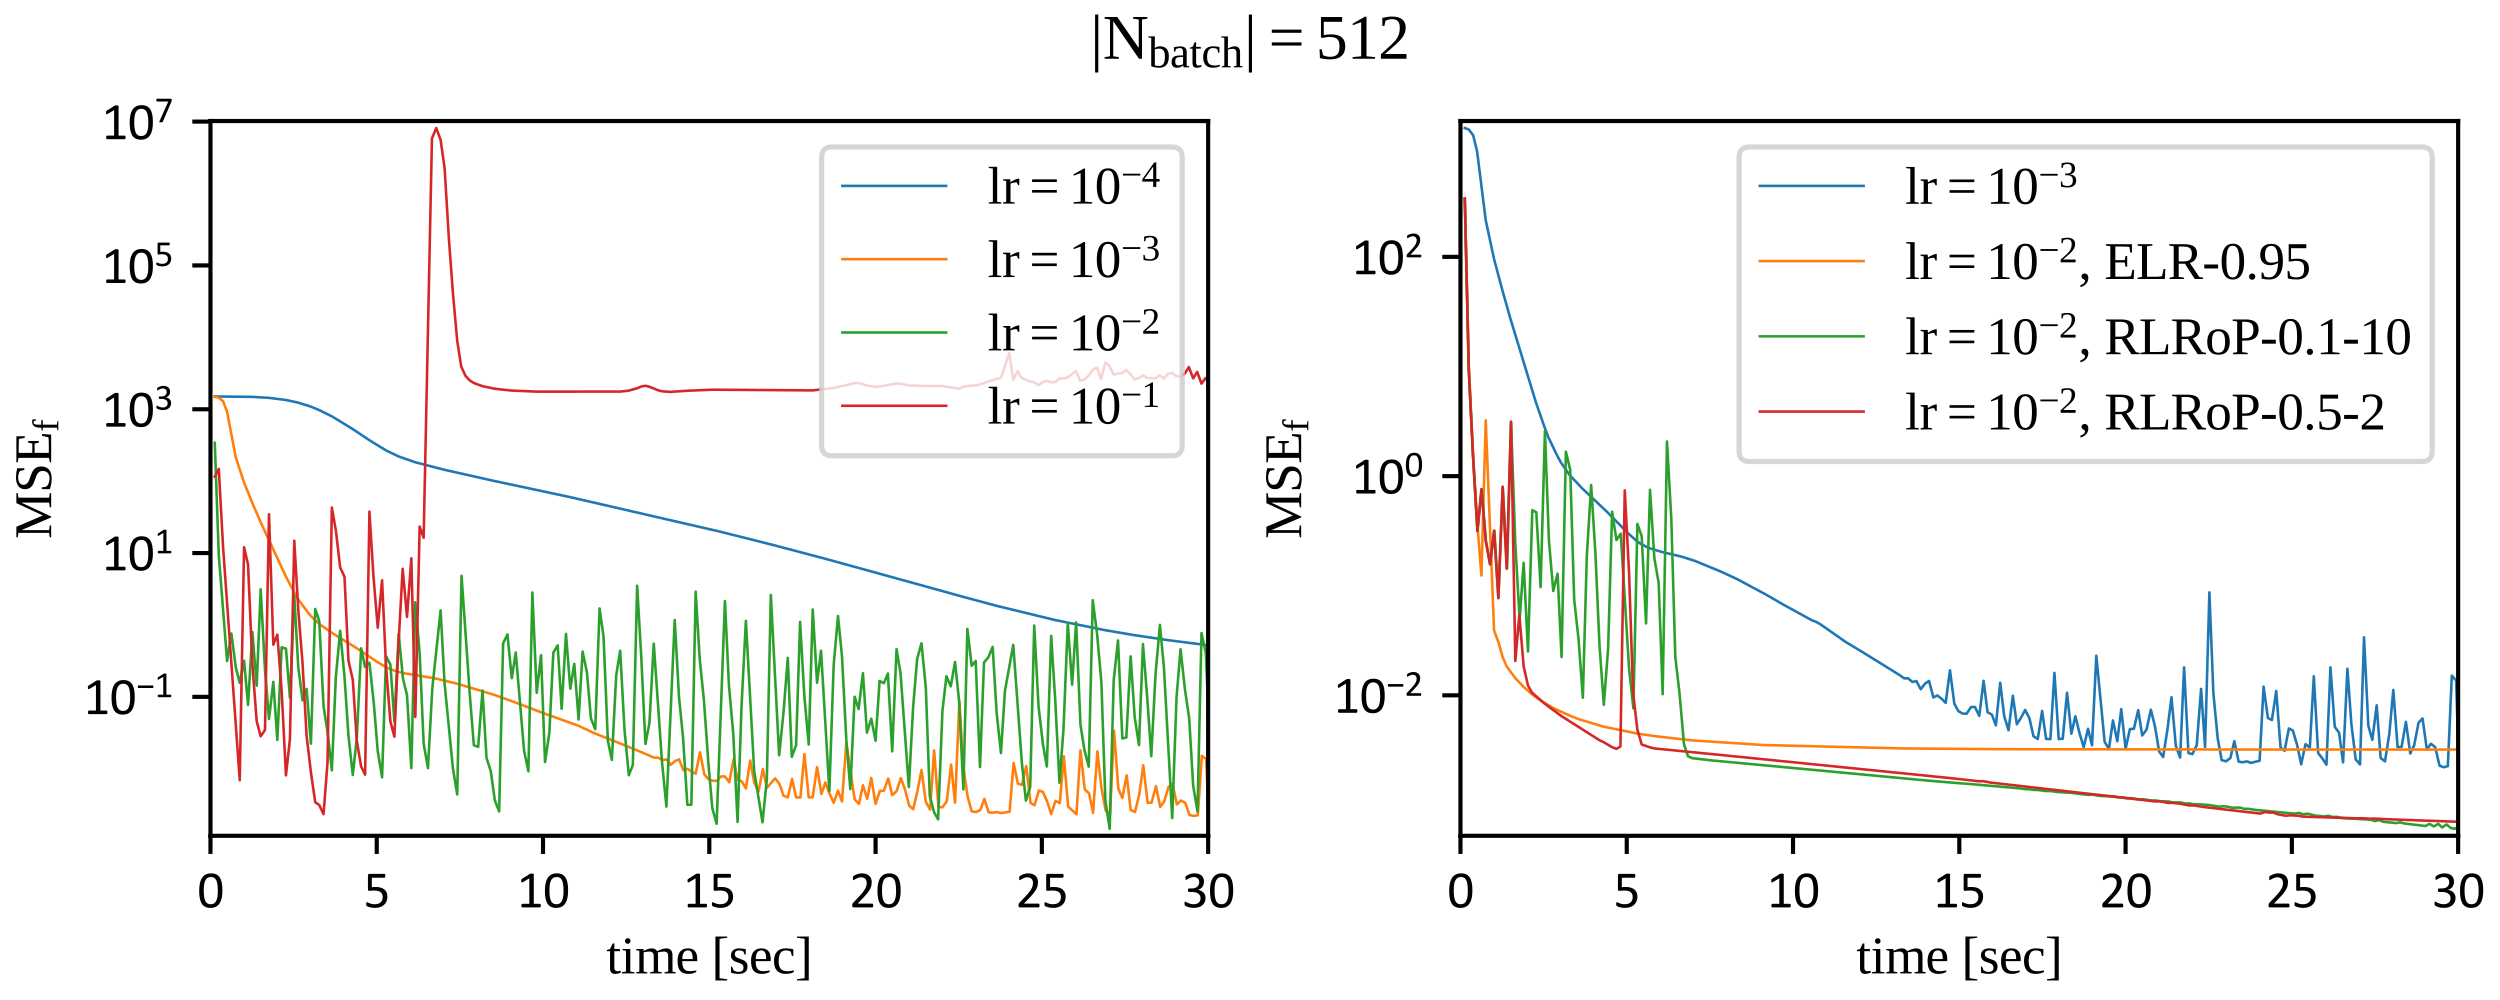 <?xml version="1.0" encoding="utf-8" standalone="no"?>
<!DOCTYPE svg PUBLIC "-//W3C//DTD SVG 1.1//EN"
  "http://www.w3.org/Graphics/SVG/1.1/DTD/svg11.dtd">
<svg xmlns:xlink="http://www.w3.org/1999/xlink" width="481.89pt" height="192.756pt" viewBox="0 0 481.89 192.756" xmlns="http://www.w3.org/2000/svg" version="1.1">
 <defs>
  <style type="text/css">*{stroke-linejoin: round; stroke-linecap: butt}</style>
 </defs>
 <g id="figure_1">
  <g id="patch_1">
   <path d="M 0 192.756 
L 481.89 192.756 
L 481.89 0 
L 0 0 
z
" style="fill: #ffffff"/>
  </g>
  <g id="axes_1">
   <g id="patch_2">
    <path d="M 40.569 161.107 
L 232.876 161.107 
L 232.876 23.33 
L 40.569 23.33 
z
" style="fill: #ffffff"/>
   </g>
   <g id="matplotlib.axis_1">
    <g id="xtick_1">
     <g id="line2d_1">
      <defs>
       <path id="mc8fab9345c" d="M 0 0 
L 0 3.5 
" style="stroke: #000000; stroke-width: 0.8"/>
      </defs>
      <g>
       <use xlink:href="#mc8fab9345c" x="40.569" y="161.107" style="stroke: #000000; stroke-width: 0.8"/>
      </g>
     </g>
     <g id="text_1">
      <!-- 0 -->
      <g transform="translate(38.035 174.909) scale(0.1 -0.1)">
       <defs>
        <path id="Calibri-30" d="M 3022 2031 
Q 3022 1566 2948 1181 
Q 2875 797 2704 520 
Q 2534 244 2259 92 
Q 1984 -59 1581 -59 
Q 1200 -59 939 77 
Q 678 213 518 477 
Q 359 741 292 1127 
Q 225 1513 225 2013 
Q 225 2475 300 2861 
Q 375 3247 544 3523 
Q 713 3800 988 3951 
Q 1263 4103 1663 4103 
Q 2047 4103 2308 3967 
Q 2569 3831 2728 3567 
Q 2888 3303 2955 2917 
Q 3022 2531 3022 2031 
z
M 2472 1994 
Q 2472 2297 2450 2537 
Q 2428 2778 2386 2962 
Q 2344 3147 2276 3280 
Q 2209 3413 2115 3498 
Q 2022 3584 1901 3623 
Q 1781 3663 1631 3663 
Q 1366 3663 1200 3538 
Q 1034 3413 939 3194 
Q 844 2975 809 2681 
Q 775 2388 775 2050 
Q 775 1597 822 1280 
Q 869 963 970 763 
Q 1072 563 1230 472 
Q 1388 381 1613 381 
Q 1788 381 1920 437 
Q 2053 494 2148 598 
Q 2244 703 2306 850 
Q 2369 997 2406 1175 
Q 2444 1353 2458 1561 
Q 2472 1769 2472 1994 
z
" transform="scale(0.016)"/>
       </defs>
       <use xlink:href="#Calibri-30"/>
      </g>
     </g>
    </g>
    <g id="xtick_2">
     <g id="line2d_2">
      <g>
       <use xlink:href="#mc8fab9345c" x="72.62" y="161.107" style="stroke: #000000; stroke-width: 0.8"/>
      </g>
     </g>
     <g id="text_2">
      <!-- 5 -->
      <g transform="translate(70.086 174.909) scale(0.1 -0.1)">
       <defs>
        <path id="Calibri-35" d="M 2869 1300 
Q 2869 975 2759 722 
Q 2650 469 2450 295 
Q 2250 122 1973 31 
Q 1697 -59 1359 -59 
Q 1172 -59 1003 -32 
Q 834 -6 703 33 
Q 572 72 487 109 
Q 403 147 379 169 
Q 356 191 347 209 
Q 338 228 330 254 
Q 322 281 319 322 
Q 316 363 316 419 
Q 316 472 320 514 
Q 325 556 337 582 
Q 350 609 367 621 
Q 384 634 406 634 
Q 438 634 503 595 
Q 569 556 680 511 
Q 791 466 955 425 
Q 1119 384 1344 384 
Q 1553 384 1728 434 
Q 1903 484 2029 590 
Q 2156 697 2228 858 
Q 2300 1019 2300 1250 
Q 2300 1444 2239 1592 
Q 2178 1741 2051 1839 
Q 1925 1938 1731 1986 
Q 1538 2034 1269 2034 
Q 1078 2034 940 2015 
Q 803 1997 684 1997 
Q 597 1997 559 2037 
Q 522 2078 522 2194 
L 522 3841 
Q 522 3944 570 3994 
Q 619 4044 709 4044 
L 2500 4044 
Q 2525 4044 2548 4030 
Q 2572 4016 2587 3987 
Q 2603 3959 2611 3915 
Q 2619 3872 2619 3813 
Q 2619 3700 2587 3637 
Q 2556 3575 2500 3575 
L 991 3575 
L 991 2441 
Q 1100 2456 1214 2459 
Q 1328 2463 1478 2463 
Q 1825 2463 2084 2380 
Q 2344 2297 2517 2145 
Q 2691 1994 2780 1778 
Q 2869 1563 2869 1300 
z
" transform="scale(0.016)"/>
       </defs>
       <use xlink:href="#Calibri-35"/>
      </g>
     </g>
    </g>
    <g id="xtick_3">
     <g id="line2d_3">
      <g>
       <use xlink:href="#mc8fab9345c" x="104.671" y="161.107" style="stroke: #000000; stroke-width: 0.8"/>
      </g>
     </g>
     <g id="text_3">
      <!-- 10 -->
      <g transform="translate(99.603 174.909) scale(0.1 -0.1)">
       <defs>
        <path id="Calibri-31" d="M 2897 213 
Q 2897 153 2887 112 
Q 2878 72 2862 47 
Q 2847 22 2826 11 
Q 2806 0 2784 0 
L 672 0 
Q 650 0 631 11 
Q 613 22 595 47 
Q 578 72 568 112 
Q 559 153 559 213 
Q 559 269 568 309 
Q 578 350 592 376 
Q 606 403 626 417 
Q 647 431 672 431 
L 1516 431 
L 1516 3506 
L 734 3041 
Q 675 3009 639 3003 
Q 603 2997 581 3017 
Q 559 3038 551 3084 
Q 544 3131 544 3203 
Q 544 3256 548 3293 
Q 553 3331 562 3356 
Q 572 3381 589 3400 
Q 606 3419 634 3438 
L 1566 4034 
Q 1578 4044 1597 4050 
Q 1616 4056 1644 4062 
Q 1672 4069 1709 4070 
Q 1747 4072 1803 4072 
Q 1878 4072 1928 4065 
Q 1978 4059 2006 4048 
Q 2034 4038 2043 4020 
Q 2053 4003 2053 3984 
L 2053 431 
L 2784 431 
Q 2809 431 2831 417 
Q 2853 403 2867 376 
Q 2881 350 2889 309 
Q 2897 269 2897 213 
z
" transform="scale(0.016)"/>
       </defs>
       <use xlink:href="#Calibri-31"/>
       <use xlink:href="#Calibri-30" x="50.684"/>
      </g>
     </g>
    </g>
    <g id="xtick_4">
     <g id="line2d_4">
      <g>
       <use xlink:href="#mc8fab9345c" x="136.722" y="161.107" style="stroke: #000000; stroke-width: 0.8"/>
      </g>
     </g>
     <g id="text_4">
      <!-- 15 -->
      <g transform="translate(131.654 174.909) scale(0.1 -0.1)">
       <use xlink:href="#Calibri-31"/>
       <use xlink:href="#Calibri-35" x="50.684"/>
      </g>
     </g>
    </g>
    <g id="xtick_5">
     <g id="line2d_5">
      <g>
       <use xlink:href="#mc8fab9345c" x="168.774" y="161.107" style="stroke: #000000; stroke-width: 0.8"/>
      </g>
     </g>
     <g id="text_5">
      <!-- 20 -->
      <g transform="translate(163.705 174.909) scale(0.1 -0.1)">
       <defs>
        <path id="Calibri-32" d="M 2888 231 
Q 2888 175 2880 131 
Q 2872 88 2858 58 
Q 2844 28 2820 14 
Q 2797 0 2769 0 
L 534 0 
Q 491 0 458 11 
Q 425 22 401 47 
Q 378 72 367 119 
Q 356 166 356 234 
Q 356 297 361 344 
Q 366 391 381 427 
Q 397 463 420 498 
Q 444 534 481 575 
L 1266 1406 
Q 1538 1694 1702 1922 
Q 1866 2150 1955 2337 
Q 2044 2525 2072 2678 
Q 2100 2831 2100 2966 
Q 2100 3100 2056 3220 
Q 2013 3341 1930 3431 
Q 1847 3522 1722 3575 
Q 1597 3628 1434 3628 
Q 1244 3628 1092 3575 
Q 941 3522 827 3459 
Q 713 3397 636 3344 
Q 559 3291 522 3291 
Q 500 3291 483 3303 
Q 466 3316 455 3344 
Q 444 3372 437 3419 
Q 431 3466 431 3531 
Q 431 3578 434 3612 
Q 438 3647 445 3672 
Q 453 3697 465 3719 
Q 478 3741 515 3773 
Q 553 3806 645 3862 
Q 738 3919 877 3973 
Q 1016 4028 1183 4065 
Q 1350 4103 1534 4103 
Q 1828 4103 2048 4020 
Q 2269 3938 2414 3794 
Q 2559 3650 2631 3459 
Q 2703 3269 2703 3053 
Q 2703 2859 2668 2667 
Q 2634 2475 2523 2251 
Q 2413 2028 2203 1754 
Q 1994 1481 1647 1125 
L 1006 456 
L 2766 456 
Q 2791 456 2814 442 
Q 2838 428 2855 400 
Q 2872 372 2880 330 
Q 2888 288 2888 231 
z
" transform="scale(0.016)"/>
       </defs>
       <use xlink:href="#Calibri-32"/>
       <use xlink:href="#Calibri-30" x="50.684"/>
      </g>
     </g>
    </g>
    <g id="xtick_6">
     <g id="line2d_6">
      <g>
       <use xlink:href="#mc8fab9345c" x="200.825" y="161.107" style="stroke: #000000; stroke-width: 0.8"/>
      </g>
     </g>
     <g id="text_6">
      <!-- 25 -->
      <g transform="translate(195.756 174.909) scale(0.1 -0.1)">
       <use xlink:href="#Calibri-32"/>
       <use xlink:href="#Calibri-35" x="50.684"/>
      </g>
     </g>
    </g>
    <g id="xtick_7">
     <g id="line2d_7">
      <g>
       <use xlink:href="#mc8fab9345c" x="232.876" y="161.107" style="stroke: #000000; stroke-width: 0.8"/>
      </g>
     </g>
     <g id="text_7">
      <!-- 30 -->
      <g transform="translate(227.807 174.909) scale(0.1 -0.1)">
       <defs>
        <path id="Calibri-33" d="M 2856 1156 
Q 2856 878 2759 654 
Q 2663 431 2481 272 
Q 2300 113 2034 27 
Q 1769 -59 1434 -59 
Q 1231 -59 1054 -26 
Q 878 6 740 51 
Q 603 97 512 145 
Q 422 194 398 216 
Q 375 238 362 259 
Q 350 281 340 312 
Q 331 344 326 389 
Q 322 434 322 500 
Q 322 613 344 656 
Q 366 700 406 700 
Q 434 700 517 650 
Q 600 600 729 542 
Q 859 484 1032 434 
Q 1206 384 1419 384 
Q 1625 384 1781 437 
Q 1938 491 2044 587 
Q 2150 684 2203 817 
Q 2256 950 2256 1106 
Q 2256 1278 2189 1415 
Q 2122 1553 1992 1653 
Q 1863 1753 1673 1806 
Q 1484 1859 1244 1859 
L 859 1859 
Q 834 1859 811 1870 
Q 788 1881 770 1906 
Q 753 1931 742 1972 
Q 731 2013 731 2078 
Q 731 2138 740 2177 
Q 750 2216 767 2239 
Q 784 2263 806 2273 
Q 828 2284 856 2284 
L 1209 2284 
Q 1416 2284 1580 2337 
Q 1744 2391 1858 2491 
Q 1972 2591 2033 2730 
Q 2094 2869 2094 3041 
Q 2094 3166 2053 3280 
Q 2013 3394 1931 3478 
Q 1850 3563 1723 3611 
Q 1597 3659 1431 3659 
Q 1250 3659 1098 3604 
Q 947 3550 828 3487 
Q 709 3425 631 3370 
Q 553 3316 522 3316 
Q 500 3316 483 3323 
Q 466 3331 455 3354 
Q 444 3378 439 3420 
Q 434 3463 434 3531 
Q 434 3578 437 3614 
Q 441 3650 450 3676 
Q 459 3703 471 3725 
Q 484 3747 514 3776 
Q 544 3806 634 3862 
Q 725 3919 858 3973 
Q 991 4028 1164 4065 
Q 1338 4103 1538 4103 
Q 1819 4103 2031 4031 
Q 2244 3959 2386 3828 
Q 2528 3697 2598 3514 
Q 2669 3331 2669 3109 
Q 2669 2919 2619 2755 
Q 2569 2591 2472 2464 
Q 2375 2338 2234 2248 
Q 2094 2159 1909 2125 
L 1909 2119 
Q 2119 2097 2292 2014 
Q 2466 1931 2591 1806 
Q 2716 1681 2786 1514 
Q 2856 1347 2856 1156 
z
" transform="scale(0.016)"/>
       </defs>
       <use xlink:href="#Calibri-33"/>
       <use xlink:href="#Calibri-30" x="50.684"/>
      </g>
     </g>
    </g>
    <g id="text_8">
     <!-- time [sec] -->
     <g transform="translate(116.871 187.626) scale(0.1 -0.1)">
      <defs>
       <path id="LiberationSerif-74" d="M 1044 -63 
Q 744 -63 595 115 
Q 447 294 447 616 
L 447 2675 
L 63 2675 
L 63 2816 
L 453 2938 
L 769 3603 
L 966 3603 
L 966 2938 
L 1638 2938 
L 1638 2675 
L 966 2675 
L 966 672 
Q 966 469 1058 366 
Q 1150 263 1300 263 
Q 1481 263 1741 313 
L 1741 109 
Q 1631 34 1425 -14 
Q 1219 -63 1044 -63 
z
" transform="scale(0.016)"/>
       <path id="LiberationSerif-69" d="M 1184 3897 
Q 1184 3759 1084 3659 
Q 984 3559 844 3559 
Q 706 3559 606 3659 
Q 506 3759 506 3897 
Q 506 4038 606 4138 
Q 706 4238 844 4238 
Q 984 4238 1084 4138 
Q 1184 4038 1184 3897 
z
M 1153 219 
L 1656 141 
L 1656 0 
L 134 0 
L 134 141 
L 634 219 
L 634 2719 
L 219 2797 
L 219 2938 
L 1153 2938 
L 1153 219 
z
" transform="scale(0.016)"/>
       <path id="LiberationSerif-6d" d="M 1019 2700 
Q 1253 2834 1515 2925 
Q 1778 3016 1978 3016 
Q 2194 3016 2376 2934 
Q 2559 2853 2650 2675 
Q 2891 2809 3214 2912 
Q 3538 3016 3750 3016 
Q 4500 3016 4500 2150 
L 4500 219 
L 4878 141 
L 4878 0 
L 3544 0 
L 3544 141 
L 3981 219 
L 3981 2094 
Q 3981 2631 3481 2631 
Q 3400 2631 3292 2618 
Q 3184 2606 3076 2590 
Q 2969 2575 2870 2554 
Q 2772 2534 2706 2522 
Q 2759 2353 2759 2150 
L 2759 219 
L 3200 141 
L 3200 0 
L 1806 0 
L 1806 141 
L 2241 219 
L 2241 2094 
Q 2241 2353 2108 2492 
Q 1975 2631 1709 2631 
Q 1434 2631 1025 2541 
L 1025 219 
L 1466 141 
L 1466 0 
L 134 0 
L 134 141 
L 506 219 
L 506 2719 
L 134 2797 
L 134 2938 
L 994 2938 
L 1019 2700 
z
" transform="scale(0.016)"/>
       <path id="LiberationSerif-65" d="M 813 1478 
L 813 1422 
Q 813 991 908 752 
Q 1003 513 1201 388 
Q 1400 263 1722 263 
Q 1891 263 2122 291 
Q 2353 319 2503 353 
L 2503 178 
Q 2353 81 2095 9 
Q 1838 -63 1569 -63 
Q 884 -63 567 306 
Q 250 675 250 1491 
Q 250 2259 572 2637 
Q 894 3016 1491 3016 
Q 2619 3016 2619 1734 
L 2619 1478 
L 813 1478 
z
M 1491 2766 
Q 1166 2766 992 2503 
Q 819 2241 819 1728 
L 2075 1728 
Q 2075 2288 1931 2527 
Q 1788 2766 1491 2766 
z
" transform="scale(0.016)"/>
       <path id="LiberationSerif-20" transform="scale(0.016)"/>
       <path id="LiberationSerif-5b" d="M 475 -856 
L 475 4441 
L 1900 4441 
L 1900 4294 
L 972 4166 
L 972 -581 
L 1900 -709 
L 1900 -856 
L 475 -856 
z
" transform="scale(0.016)"/>
       <path id="LiberationSerif-73" d="M 2259 825 
Q 2259 388 1982 162 
Q 1706 -63 1166 -63 
Q 947 -63 683 -17 
Q 419 28 269 84 
L 269 806 
L 409 806 
L 563 397 
Q 797 184 1172 184 
Q 1778 184 1778 703 
Q 1778 1084 1300 1247 
L 1022 1338 
Q 706 1441 562 1547 
Q 419 1653 341 1808 
Q 263 1963 263 2181 
Q 263 2569 527 2792 
Q 791 3016 1241 3016 
Q 1563 3016 2047 2919 
L 2047 2278 
L 1900 2278 
L 1769 2619 
Q 1603 2766 1247 2766 
Q 994 2766 861 2641 
Q 728 2516 728 2303 
Q 728 2125 848 2003 
Q 969 1881 1213 1800 
Q 1672 1644 1812 1572 
Q 1953 1500 2051 1395 
Q 2150 1291 2204 1156 
Q 2259 1022 2259 825 
z
" transform="scale(0.016)"/>
       <path id="LiberationSerif-63" d="M 2644 178 
Q 2491 66 2222 1 
Q 1953 -63 1672 -63 
Q 244 -63 244 1491 
Q 244 2225 608 2620 
Q 972 3016 1650 3016 
Q 2072 3016 2572 2919 
L 2572 2100 
L 2400 2100 
L 2266 2619 
Q 2006 2766 1644 2766 
Q 806 2766 806 1491 
Q 806 828 1061 545 
Q 1316 263 1850 263 
Q 2306 263 2644 366 
L 2644 178 
z
" transform="scale(0.016)"/>
       <path id="LiberationSerif-5d" d="M 231 -856 
L 231 -709 
L 1159 -581 
L 1159 4166 
L 231 4294 
L 231 4441 
L 1656 4441 
L 1656 -856 
L 231 -856 
z
" transform="scale(0.016)"/>
      </defs>
      <use xlink:href="#LiberationSerif-74"/>
      <use xlink:href="#LiberationSerif-69" x="27.783"/>
      <use xlink:href="#LiberationSerif-6d" x="55.566"/>
      <use xlink:href="#LiberationSerif-65" x="133.35"/>
      <use xlink:href="#LiberationSerif-20" x="177.734"/>
      <use xlink:href="#LiberationSerif-5b" x="202.734"/>
      <use xlink:href="#LiberationSerif-73" x="236.035"/>
      <use xlink:href="#LiberationSerif-65" x="274.951"/>
      <use xlink:href="#LiberationSerif-63" x="319.336"/>
      <use xlink:href="#LiberationSerif-5d" x="363.721"/>
     </g>
    </g>
   </g>
   <g id="matplotlib.axis_2">
    <g id="ytick_1">
     <g id="line2d_8">
      <defs>
       <path id="mf454027f69" d="M 0 0 
L -3.5 0 
" style="stroke: #000000; stroke-width: 0.8"/>
      </defs>
      <g>
       <use xlink:href="#mf454027f69" x="40.569" y="134.329" style="stroke: #000000; stroke-width: 0.8"/>
      </g>
     </g>
     <g id="text_9">
      <!-- $\mathdefault{10^{-1}}$ -->
      <g transform="translate(16.069 137.73) scale(0.1 -0.1)">
       <defs>
        <path id="Calibri-2212" d="M 2934 1797 
Q 2934 1681 2904 1628 
Q 2875 1575 2819 1575 
L 356 1575 
Q 297 1575 267 1628 
Q 238 1681 238 1797 
Q 238 1909 267 1964 
Q 297 2019 356 2019 
L 2819 2019 
Q 2875 2019 2904 1966 
Q 2934 1913 2934 1797 
z
" transform="scale(0.016)"/>
       </defs>
       <use xlink:href="#Calibri-31" transform="translate(0 0.781)"/>
       <use xlink:href="#Calibri-30" transform="translate(50.684 0.781)"/>
       <use xlink:href="#Calibri-2212" transform="translate(102.184 33.462) scale(0.7)"/>
       <use xlink:href="#Calibri-31" transform="translate(137.048 33.462) scale(0.7)"/>
      </g>
     </g>
    </g>
    <g id="ytick_2">
     <g id="line2d_9">
      <g>
       <use xlink:href="#mf454027f69" x="40.569" y="106.607" style="stroke: #000000; stroke-width: 0.8"/>
      </g>
     </g>
     <g id="text_10">
      <!-- $\mathdefault{10^{1}}$ -->
      <g transform="translate(19.569 110.008) scale(0.1 -0.1)">
       <use xlink:href="#Calibri-31" transform="translate(0 0.781)"/>
       <use xlink:href="#Calibri-30" transform="translate(50.684 0.781)"/>
       <use xlink:href="#Calibri-31" transform="translate(102.184 33.462) scale(0.7)"/>
      </g>
     </g>
    </g>
    <g id="ytick_3">
     <g id="line2d_10">
      <g>
       <use xlink:href="#mf454027f69" x="40.569" y="78.885" style="stroke: #000000; stroke-width: 0.8"/>
      </g>
     </g>
     <g id="text_11">
      <!-- $\mathdefault{10^{3}}$ -->
      <g transform="translate(19.569 82.286) scale(0.1 -0.1)">
       <use xlink:href="#Calibri-31" transform="translate(0 0.442)"/>
       <use xlink:href="#Calibri-30" transform="translate(50.684 0.442)"/>
       <use xlink:href="#Calibri-33" transform="translate(102.184 33.123) scale(0.7)"/>
      </g>
     </g>
    </g>
    <g id="ytick_4">
     <g id="line2d_11">
      <g>
       <use xlink:href="#mf454027f69" x="40.569" y="51.163" style="stroke: #000000; stroke-width: 0.8"/>
      </g>
     </g>
     <g id="text_12">
      <!-- $\mathdefault{10^{5}}$ -->
      <g transform="translate(19.569 54.564) scale(0.1 -0.1)">
       <use xlink:href="#Calibri-31" transform="translate(0 0.087)"/>
       <use xlink:href="#Calibri-30" transform="translate(50.684 0.087)"/>
       <use xlink:href="#Calibri-35" transform="translate(102.184 32.769) scale(0.7)"/>
      </g>
     </g>
    </g>
    <g id="ytick_5">
     <g id="line2d_12">
      <g>
       <use xlink:href="#mf454027f69" x="40.569" y="23.441" style="stroke: #000000; stroke-width: 0.8"/>
      </g>
     </g>
     <g id="text_13">
      <!-- $\mathdefault{10^{7}}$ -->
      <g transform="translate(19.569 26.842) scale(0.1 -0.1)">
       <defs>
        <path id="Calibri-37" d="M 2947 3813 
Q 2947 3756 2942 3711 
Q 2938 3666 2930 3623 
Q 2922 3581 2908 3542 
Q 2894 3503 2875 3459 
L 1419 103 
Q 1403 66 1379 42 
Q 1356 19 1320 5 
Q 1284 -9 1228 -14 
Q 1172 -19 1091 -19 
Q 984 -19 925 -9 
Q 866 0 839 20 
Q 813 41 816 70 
Q 819 100 838 141 
L 2369 3572 
L 428 3572 
Q 369 3572 339 3634 
Q 309 3697 309 3809 
Q 309 3869 317 3912 
Q 325 3956 340 3986 
Q 356 4016 378 4030 
Q 400 4044 428 4044 
L 2784 4044 
Q 2828 4044 2861 4034 
Q 2894 4025 2911 3997 
Q 2928 3969 2937 3925 
Q 2947 3881 2947 3813 
z
" transform="scale(0.016)"/>
       </defs>
       <use xlink:href="#Calibri-31" transform="translate(0 0.087)"/>
       <use xlink:href="#Calibri-30" transform="translate(50.684 0.087)"/>
       <use xlink:href="#Calibri-37" transform="translate(102.184 32.769) scale(0.7)"/>
      </g>
     </g>
    </g>
    <g id="text_14">
     <!-- $\mathdefault{MSE_f}$ -->
     <g transform="translate(9.939 103.869) rotate(-90) scale(0.1 -0.1)">
      <defs>
       <path id="LiberationSerif-4d" d="M 2694 0 
L 2584 0 
L 1050 3603 
L 1050 250 
L 1613 166 
L 1613 0 
L 184 0 
L 184 166 
L 722 250 
L 722 3944 
L 184 4025 
L 184 4191 
L 1453 4191 
L 2816 1003 
L 4303 4191 
L 5503 4191 
L 5503 4025 
L 4966 3944 
L 4966 250 
L 5503 166 
L 5503 0 
L 3803 0 
L 3803 166 
L 4366 250 
L 4366 3603 
L 2694 0 
z
" transform="scale(0.016)"/>
       <path id="LiberationSerif-53" d="M 434 1128 
L 638 1128 
L 747 563 
Q 863 416 1145 303 
Q 1428 191 1703 191 
Q 2141 191 2386 414 
Q 2631 638 2631 1031 
Q 2631 1256 2536 1403 
Q 2441 1550 2286 1651 
Q 2131 1753 1934 1823 
Q 1738 1894 1530 1966 
Q 1322 2038 1125 2125 
Q 928 2213 773 2347 
Q 619 2481 523 2679 
Q 428 2878 428 3169 
Q 428 3669 803 3953 
Q 1178 4238 1844 4238 
Q 2350 4238 2944 4103 
L 2944 3231 
L 2741 3231 
L 2631 3744 
Q 2313 3975 1844 3975 
Q 1425 3975 1189 3804 
Q 953 3634 953 3334 
Q 953 3131 1048 2997 
Q 1144 2863 1298 2767 
Q 1453 2672 1651 2603 
Q 1850 2534 2058 2461 
Q 2266 2388 2464 2295 
Q 2663 2203 2817 2061 
Q 2972 1919 3067 1714 
Q 3163 1509 3163 1209 
Q 3163 603 2791 270 
Q 2419 -63 1719 -63 
Q 1381 -63 1040 -3 
Q 700 56 434 159 
L 434 1128 
z
" transform="scale(0.016)"/>
       <path id="LiberationSerif-45" d="M 184 166 
L 722 250 
L 722 3944 
L 184 4025 
L 184 4191 
L 3328 4191 
L 3328 3188 
L 3122 3188 
L 3022 3866 
Q 2672 3909 2009 3909 
L 1325 3909 
L 1325 2272 
L 2456 2272 
L 2553 2772 
L 2753 2772 
L 2753 1484 
L 2553 1484 
L 2456 1991 
L 1325 1991 
L 1325 281 
L 2150 281 
Q 2956 281 3206 331 
L 3384 1106 
L 3591 1106 
L 3531 0 
L 184 0 
L 184 166 
z
" transform="scale(0.016)"/>
       <path id="LiberationSerif-66" d="M 703 2675 
L 197 2675 
L 197 2828 
L 703 2950 
L 703 3156 
Q 703 3806 961 4156 
Q 1219 4506 1684 4506 
Q 1925 4506 2131 4447 
L 2131 3806 
L 1978 3806 
L 1838 4191 
Q 1731 4256 1581 4256 
Q 1384 4256 1303 4081 
Q 1222 3906 1222 3425 
L 1222 2938 
L 2003 2938 
L 2003 2675 
L 1222 2675 
L 1222 244 
L 1856 141 
L 1856 0 
L 269 0 
L 269 141 
L 703 244 
L 703 2675 
z
" transform="scale(0.016)"/>
      </defs>
      <use xlink:href="#LiberationSerif-4d" transform="translate(0 0.781)"/>
      <use xlink:href="#LiberationSerif-53" transform="translate(88.916 0.781)"/>
      <use xlink:href="#LiberationSerif-45" transform="translate(144.531 0.781)"/>
      <use xlink:href="#LiberationSerif-66" transform="translate(206.419 -12.991) scale(0.7)"/>
     </g>
    </g>
   </g>
   <g id="line2d_13">
    <path d="M 41.402 76.42 
L 48.646 76.501 
L 51.851 76.69 
L 55.12 77.101 
L 57.492 77.62 
L 59.928 78.383 
L 61.53 79.046 
L 63.966 80.255 
L 68.005 82.715 
L 71.21 84.862 
L 74.415 86.823 
L 76.851 87.989 
L 80.056 89.112 
L 85.697 90.564 
L 95.376 92.734 
L 109.928 95.831 
L 138.902 102.507 
L 149.415 105.154 
L 159.094 107.713 
L 171.979 111.26 
L 185.697 115.059 
L 192.107 116.778 
L 203.389 119.523 
L 213.068 121.48 
L 218.709 122.438 
L 225.12 123.39 
L 232.94 124.398 
L 232.94 124.398 
" clip-path="url(#p5b58fbcd98)" style="fill: none; stroke: #1f77b4; stroke-width: 0.5; stroke-linecap: square"/>
   </g>
   <g id="line2d_14">
    <path d="M 41.402 76.457 
L 42.172 76.644 
L 43.005 77.352 
L 43.774 79.398 
L 45.441 88.124 
L 47.043 93.02 
L 48.646 96.967 
L 50.248 100.675 
L 55.12 111.163 
L 56.723 114.185 
L 57.492 115.525 
L 59.159 117.811 
L 59.928 118.747 
L 61.53 120.267 
L 63.966 121.977 
L 68.838 125 
L 72.877 127.698 
L 74.479 128.635 
L 76.082 129.31 
L 77.684 129.744 
L 81.723 130.402 
L 84.159 130.834 
L 88.197 131.809 
L 95.441 133.995 
L 99.479 135.453 
L 104.287 137.3 
L 111.53 139.913 
L 114.799 141.432 
L 118.838 143.029 
L 123.646 144.992 
L 126.081 146.033 
L 126.851 146.037 
L 127.684 146.501 
L 128.453 146.379 
L 129.287 147.417 
L 130.12 146.704 
L 130.889 146.366 
L 131.722 148.448 
L 132.492 148.202 
L 134.094 149.134 
L 134.928 145.017 
L 135.761 149.236 
L 136.53 150.172 
L 137.363 150.495 
L 138.133 150.513 
L 138.966 149.674 
L 139.735 149.655 
L 140.569 150.792 
L 141.402 146.348 
L 142.171 150.322 
L 143.004 150.628 
L 143.774 151.984 
L 144.607 146.597 
L 145.376 150.806 
L 146.21 152.602 
L 147.043 148.235 
L 147.812 151.847 
L 149.415 150.034 
L 150.248 151.11 
L 151.017 153.359 
L 151.851 153.71 
L 152.684 150.16 
L 153.453 153.694 
L 154.286 153.724 
L 155.056 145.346 
L 155.889 153.721 
L 156.658 153.662 
L 157.492 147.862 
L 158.325 153.036 
L 159.094 150.834 
L 159.927 153.045 
L 160.697 154.739 
L 161.53 152.421 
L 162.299 154.501 
L 163.133 143.181 
L 164.735 154.064 
L 165.568 154.961 
L 166.338 151.363 
L 167.171 153.991 
L 167.94 149.94 
L 168.774 154.945 
L 169.607 152.459 
L 170.376 152.412 
L 171.209 150.057 
L 171.979 153.261 
L 172.812 152.524 
L 173.645 150.001 
L 174.415 152.046 
L 175.248 155.299 
L 176.017 155.983 
L 176.85 152.46 
L 177.62 148.43 
L 178.453 154.555 
L 179.286 156.059 
L 180.056 144.655 
L 180.889 155.496 
L 181.658 155.615 
L 182.491 154.487 
L 183.325 147.375 
L 184.094 154.713 
L 184.927 135.17 
L 185.697 147.914 
L 186.53 153.63 
L 187.299 156.381 
L 188.132 156.526 
L 188.966 156.126 
L 189.735 153.994 
L 190.568 156.574 
L 191.338 156.652 
L 192.171 156.535 
L 192.94 156.728 
L 194.607 156.459 
L 195.376 147.088 
L 196.209 151.062 
L 196.979 151.301 
L 197.812 147.649 
L 198.645 154.781 
L 199.414 155.207 
L 200.248 152.375 
L 201.017 152.64 
L 201.85 154.493 
L 202.62 156.913 
L 203.453 154.36 
L 204.286 154.79 
L 205.055 145.781 
L 205.889 155.482 
L 207.491 156.954 
L 208.261 144.645 
L 209.094 152.17 
L 209.927 152.926 
L 210.696 156.667 
L 211.53 144.828 
L 212.299 151.849 
L 213.132 156.283 
L 213.966 156.923 
L 214.735 140.85 
L 215.568 152.055 
L 216.337 153.812 
L 217.171 149.45 
L 217.94 156.114 
L 218.773 156.533 
L 219.607 153.084 
L 220.376 147.508 
L 221.209 154.747 
L 221.979 154.697 
L 222.812 151.542 
L 223.645 155.545 
L 224.414 154.472 
L 225.248 151.649 
L 226.017 151.107 
L 226.85 155.059 
L 227.62 154.308 
L 228.453 154.729 
L 229.286 157.074 
L 230.055 157.28 
L 230.889 157.143 
L 231.658 145.693 
L 232.491 146.317 
L 232.876 154.688 
L 232.876 154.688 
" clip-path="url(#p5b58fbcd98)" style="fill: none; stroke: #ff7f0e; stroke-width: 0.5; stroke-linecap: square"/>
   </g>
   <g id="line2d_15">
    <path d="M 41.402 85.362 
L 42.172 107.02 
L 43.774 127.418 
L 44.607 122.116 
L 45.441 128.61 
L 46.21 131.614 
L 47.043 127.369 
L 47.813 135.885 
L 48.646 121.829 
L 49.479 132.159 
L 50.248 113.598 
L 51.082 129.153 
L 51.851 138.593 
L 52.684 131.429 
L 53.454 142.638 
L 54.287 124.778 
L 55.12 125.027 
L 55.889 134.507 
L 56.723 114.779 
L 57.492 128.612 
L 58.325 134.993 
L 59.095 132.801 
L 59.928 143.341 
L 60.761 117.381 
L 61.53 119.669 
L 62.364 136.1 
L 63.133 141.069 
L 63.966 148.489 
L 64.736 130.5 
L 65.569 121.595 
L 66.402 130.415 
L 67.171 141.845 
L 68.005 149.38 
L 68.774 142.292 
L 69.607 124.975 
L 70.377 128.549 
L 71.21 127.758 
L 72.043 135.46 
L 72.812 144.804 
L 73.646 149.836 
L 74.415 126.502 
L 75.248 128.073 
L 76.018 139.088 
L 76.851 122.2 
L 77.684 130.834 
L 78.453 133.978 
L 79.287 148.047 
L 80.056 116.091 
L 80.889 125.877 
L 81.659 143.325 
L 82.492 148.065 
L 83.325 132.727 
L 84.928 117.654 
L 85.697 131.797 
L 87.3 148.083 
L 88.133 153.139 
L 88.966 110.993 
L 90.569 134.087 
L 91.338 143.653 
L 92.171 143.955 
L 93.005 133.098 
L 93.774 146.075 
L 94.607 148.674 
L 95.376 154.239 
L 96.21 156.414 
L 96.979 123.998 
L 97.812 122.292 
L 98.646 130.734 
L 99.415 125.775 
L 101.017 144.712 
L 101.851 148.672 
L 102.62 114.214 
L 103.453 133.54 
L 104.287 126.298 
L 105.056 146.885 
L 105.889 141.294 
L 106.658 125.794 
L 107.492 124.405 
L 108.261 136.624 
L 109.094 122.203 
L 109.928 132.736 
L 110.697 127.972 
L 111.53 138.692 
L 112.299 125.589 
L 113.133 129.594 
L 113.902 138.486 
L 114.735 140.56 
L 115.569 117.288 
L 116.338 122.702 
L 117.171 142.793 
L 117.94 146.478 
L 118.774 130.184 
L 119.543 125.432 
L 120.376 140.664 
L 121.21 149.43 
L 121.979 147.486 
L 122.812 112.911 
L 123.581 126.155 
L 124.415 143.4 
L 125.184 139.364 
L 126.017 124.071 
L 127.62 147.073 
L 128.453 155.478 
L 130.056 119.508 
L 130.889 134.456 
L 131.658 142.116 
L 132.492 155.119 
L 133.261 155.117 
L 134.094 114.057 
L 134.863 126.913 
L 135.697 135.133 
L 136.53 146.905 
L 137.299 155.74 
L 138.133 158.786 
L 139.735 115.863 
L 140.504 132.084 
L 141.338 141.424 
L 142.171 158.43 
L 142.94 135.954 
L 143.774 119.664 
L 145.376 148.659 
L 146.979 158.499 
L 147.812 150.238 
L 148.581 114.686 
L 150.184 145.575 
L 151.017 137.413 
L 151.851 126.817 
L 152.62 145.871 
L 153.453 143.636 
L 154.222 119.878 
L 155.056 134.353 
L 155.889 143.513 
L 156.658 117.487 
L 157.492 131.598 
L 158.261 125.421 
L 159.863 152.472 
L 160.697 128.161 
L 161.53 118.733 
L 162.299 126.512 
L 163.133 142.66 
L 163.902 152.106 
L 164.735 134.305 
L 165.504 136.656 
L 166.338 129.763 
L 167.107 141.217 
L 167.94 138.538 
L 168.774 142.788 
L 169.543 131.264 
L 170.376 131.683 
L 171.145 129.817 
L 171.979 144.821 
L 172.812 125.127 
L 173.581 129.789 
L 175.184 151.701 
L 176.017 136.223 
L 176.786 127.005 
L 177.62 123.997 
L 178.453 132.491 
L 179.222 153.442 
L 180.056 156.581 
L 180.825 157.93 
L 181.658 137.053 
L 182.427 130.346 
L 183.261 132.299 
L 184.094 127.606 
L 184.863 135.072 
L 185.697 152.172 
L 186.466 121.223 
L 187.299 128.339 
L 188.068 127.414 
L 188.902 147.845 
L 189.671 127.702 
L 190.504 126.701 
L 191.338 124.685 
L 192.107 137.403 
L 192.94 145.157 
L 193.709 133.157 
L 195.312 124.3 
L 196.979 147.143 
L 197.748 154.33 
L 198.581 151.65 
L 199.35 120.586 
L 200.184 136.13 
L 201.017 143.373 
L 201.786 147.749 
L 202.62 122.572 
L 203.389 134.72 
L 204.222 150.869 
L 204.991 140.575 
L 205.825 120.134 
L 206.658 131.969 
L 207.427 119.983 
L 208.261 139.647 
L 209.03 144.592 
L 209.863 147.766 
L 210.632 115.692 
L 211.466 122.158 
L 212.299 131.504 
L 213.068 154.375 
L 213.902 159.756 
L 214.671 131.135 
L 215.504 123.446 
L 216.337 142.346 
L 217.107 142.147 
L 217.94 126.527 
L 218.709 138.159 
L 219.543 143.621 
L 220.312 124.145 
L 221.145 134.603 
L 221.914 145.765 
L 222.748 129.797 
L 223.581 120.45 
L 224.35 128.631 
L 225.953 157.686 
L 226.786 134.379 
L 227.555 125.152 
L 228.389 132.768 
L 229.222 138.488 
L 229.991 151.453 
L 230.825 156.414 
L 231.594 122.031 
L 232.427 125.905 
L 232.876 136.469 
L 232.876 136.469 
" clip-path="url(#p5b58fbcd98)" style="fill: none; stroke: #2ca02c; stroke-width: 0.5; stroke-linecap: square"/>
   </g>
   <g id="line2d_16">
    <path d="M 41.402 91.868 
L 42.172 90.39 
L 43.005 105.555 
L 46.21 150.39 
L 47.043 105.48 
L 47.813 108.841 
L 48.646 128.099 
L 49.479 139.026 
L 50.248 141.932 
L 51.082 140.694 
L 51.851 99.121 
L 52.684 124.265 
L 53.454 122.339 
L 54.287 133.122 
L 55.12 149.453 
L 55.889 142.447 
L 56.723 104.223 
L 57.492 117.498 
L 58.325 127.922 
L 59.095 141.777 
L 59.928 148.85 
L 60.761 154.642 
L 61.53 155.167 
L 62.364 156.938 
L 63.133 146.934 
L 63.966 97.834 
L 64.736 102.222 
L 65.569 109.386 
L 66.402 111.171 
L 67.171 127.356 
L 68.005 131.03 
L 68.774 142.796 
L 69.607 147.744 
L 70.377 149.325 
L 71.21 98.622 
L 71.979 111.034 
L 72.812 120.994 
L 73.646 111.849 
L 74.415 128.633 
L 75.248 139.035 
L 76.018 141.998 
L 76.851 123.478 
L 77.62 109.635 
L 78.453 118.912 
L 79.287 107.613 
L 80.056 138.189 
L 80.889 101.497 
L 81.659 103.644 
L 83.261 26.665 
L 84.094 24.681 
L 84.928 26.963 
L 85.697 32.37 
L 86.53 46.079 
L 87.3 56.469 
L 88.133 65.73 
L 88.902 70.665 
L 89.735 72.466 
L 90.569 73.348 
L 91.338 73.822 
L 92.941 74.419 
L 95.376 74.933 
L 98.582 75.284 
L 103.453 75.486 
L 109.094 75.489 
L 115.505 75.472 
L 119.543 75.479 
L 121.146 75.304 
L 122.812 74.844 
L 123.581 74.509 
L 124.415 74.362 
L 125.184 74.547 
L 126.851 75.225 
L 127.62 75.428 
L 129.222 75.537 
L 132.492 75.32 
L 137.299 75.114 
L 156.658 75.251 
L 160.697 74.779 
L 163.068 74.249 
L 164.671 73.861 
L 165.504 73.832 
L 167.107 74.308 
L 168.709 74.579 
L 170.376 74.368 
L 172.748 73.932 
L 173.581 73.961 
L 175.184 74.294 
L 177.62 74.39 
L 181.594 74.413 
L 184.863 74.921 
L 185.632 74.555 
L 186.466 74.396 
L 188.068 74.311 
L 188.902 74.112 
L 191.273 73.281 
L 192.94 72.846 
L 194.543 68.048 
L 195.312 73.222 
L 196.145 71.554 
L 196.915 72.857 
L 198.581 73.511 
L 199.35 73.711 
L 200.184 74.236 
L 200.953 73.688 
L 201.786 73.403 
L 202.556 73.676 
L 203.389 73.645 
L 204.222 72.958 
L 204.991 72.962 
L 205.825 72.73 
L 207.427 71.496 
L 208.197 73.391 
L 209.03 73.187 
L 209.863 72.369 
L 210.632 71.288 
L 211.466 70.832 
L 212.235 73.083 
L 213.068 69.881 
L 213.838 70.513 
L 214.671 72.208 
L 215.44 71.997 
L 216.273 71.923 
L 217.107 71.349 
L 217.876 72.084 
L 218.709 73.147 
L 219.479 72.904 
L 220.312 72.369 
L 221.081 72.837 
L 222.748 72.891 
L 223.517 72.343 
L 224.35 72.985 
L 225.12 72.051 
L 225.953 71.902 
L 226.722 72.486 
L 227.555 72.579 
L 228.389 71.992 
L 229.158 70.745 
L 229.991 72.931 
L 230.761 71.685 
L 231.594 73.945 
L 232.363 72.882 
L 232.94 73.523 
L 232.94 73.523 
" clip-path="url(#p5b58fbcd98)" style="fill: none; stroke: #d62728; stroke-width: 0.5; stroke-linecap: square"/>
   </g>
   <g id="patch_3">
    <path d="M 40.569 161.107 
L 40.569 23.33 
" style="fill: none; stroke: #000000; stroke-width: 0.8; stroke-linejoin: miter; stroke-linecap: square"/>
   </g>
   <g id="patch_4">
    <path d="M 232.876 161.107 
L 232.876 23.33 
" style="fill: none; stroke: #000000; stroke-width: 0.8; stroke-linejoin: miter; stroke-linecap: square"/>
   </g>
   <g id="patch_5">
    <path d="M 40.569 161.107 
L 232.876 161.107 
" style="fill: none; stroke: #000000; stroke-width: 0.8; stroke-linejoin: miter; stroke-linecap: square"/>
   </g>
   <g id="patch_6">
    <path d="M 40.569 23.33 
L 232.876 23.33 
" style="fill: none; stroke: #000000; stroke-width: 0.8; stroke-linejoin: miter; stroke-linecap: square"/>
   </g>
   <g id="legend_1">
    <g id="patch_7">
     <path d="M 160.376 87.849 
L 225.876 87.849 
Q 227.876 87.849 227.876 85.849 
L 227.876 30.33 
Q 227.876 28.33 225.876 28.33 
L 160.376 28.33 
Q 158.376 28.33 158.376 30.33 
L 158.376 85.849 
Q 158.376 87.849 160.376 87.849 
z
" style="fill: #ffffff; opacity: 0.8; stroke: #cccccc; stroke-linejoin: miter"/>
    </g>
    <g id="line2d_17">
     <path d="M 162.376 35.83 
L 172.376 35.83 
L 182.376 35.83 
" style="fill: none; stroke: #1f77b4; stroke-width: 0.5; stroke-linecap: square"/>
    </g>
    <g id="text_15">
     <!-- $\mathdefault{lr = 10^{-4}}$ -->
     <g transform="translate(190.376 39.33) scale(0.1 -0.1)">
      <defs>
       <path id="LiberationSerif-6c" d="M 1147 219 
L 1650 141 
L 1650 0 
L 128 0 
L 128 141 
L 628 219 
L 628 4225 
L 128 4300 
L 128 4441 
L 1147 4441 
L 1147 219 
z
" transform="scale(0.016)"/>
       <path id="LiberationSerif-72" d="M 2075 3016 
L 2075 2222 
L 1941 2222 
L 1759 2566 
Q 1603 2566 1389 2523 
Q 1175 2481 1019 2413 
L 1019 219 
L 1522 141 
L 1522 0 
L 128 0 
L 128 141 
L 500 219 
L 500 2719 
L 128 2797 
L 128 2938 
L 984 2938 
L 1013 2572 
Q 1200 2728 1520 2872 
Q 1841 3016 2028 3016 
L 2075 3016 
z
" transform="scale(0.016)"/>
       <path id="LiberationSerif-3d" d="M 3297 1644 
L 3297 1325 
L 319 1325 
L 319 1644 
L 3297 1644 
z
M 3297 2925 
L 3297 2606 
L 319 2606 
L 319 2925 
L 3297 2925 
z
" transform="scale(0.016)"/>
       <path id="LiberationSerif-31" d="M 1959 250 
L 2816 166 
L 2816 0 
L 563 0 
L 563 166 
L 1422 250 
L 1422 3669 
L 575 3366 
L 575 3531 
L 1797 4225 
L 1959 4225 
L 1959 250 
z
" transform="scale(0.016)"/>
       <path id="LiberationSerif-30" d="M 2956 2113 
Q 2956 -63 1581 -63 
Q 919 -63 581 493 
Q 244 1050 244 2113 
Q 244 3153 581 3704 
Q 919 4256 1606 4256 
Q 2269 4256 2612 3711 
Q 2956 3166 2956 2113 
z
M 2381 2113 
Q 2381 3119 2190 3562 
Q 2000 4006 1581 4006 
Q 1175 4006 997 3587 
Q 819 3169 819 2113 
Q 819 1050 1000 617 
Q 1181 184 1581 184 
Q 1994 184 2187 639 
Q 2381 1094 2381 2113 
z
" transform="scale(0.016)"/>
       <path id="LiberationSerif-2212" d="M 3297 2284 
L 3297 1966 
L 319 1966 
L 319 2284 
L 3297 2284 
z
" transform="scale(0.016)"/>
       <path id="LiberationSerif-34" d="M 2531 922 
L 2531 0 
L 1994 0 
L 1994 922 
L 125 922 
L 125 1338 
L 2172 4213 
L 2531 4213 
L 2531 1369 
L 3100 1369 
L 3100 922 
L 2531 922 
z
M 1994 3478 
L 1978 3478 
L 478 1369 
L 1994 1369 
L 1994 3478 
z
" transform="scale(0.016)"/>
      </defs>
      <use xlink:href="#LiberationSerif-6c" transform="translate(0 0.786)"/>
      <use xlink:href="#LiberationSerif-72" transform="translate(27.783 0.786)"/>
      <use xlink:href="#LiberationSerif-3d" transform="translate(80.566 0.786)"/>
      <use xlink:href="#LiberationSerif-31" transform="translate(156.445 0.786)"/>
      <use xlink:href="#LiberationSerif-30" transform="translate(206.445 0.786)"/>
      <use xlink:href="#LiberationSerif-2212" transform="translate(257.249 32.92) scale(0.7)"/>
      <use xlink:href="#LiberationSerif-34" transform="translate(296.726 32.92) scale(0.7)"/>
     </g>
    </g>
    <g id="line2d_18">
     <path d="M 162.376 49.96 
L 172.376 49.96 
L 182.376 49.96 
" style="fill: none; stroke: #ff7f0e; stroke-width: 0.5; stroke-linecap: square"/>
    </g>
    <g id="text_16">
     <!-- $\mathdefault{lr = 10^{-3}}$ -->
     <g transform="translate(190.376 53.46) scale(0.1 -0.1)">
      <defs>
       <path id="LiberationSerif-33" d="M 2950 1141 
Q 2950 575 2562 256 
Q 2175 -63 1466 -63 
Q 872 -63 341 72 
L 306 953 
L 513 953 
L 653 366 
Q 775 297 998 247 
Q 1222 197 1416 197 
Q 1906 197 2140 422 
Q 2375 647 2375 1172 
Q 2375 1584 2159 1798 
Q 1944 2013 1491 2034 
L 1044 2059 
L 1044 2316 
L 1491 2344 
Q 1844 2363 2012 2563 
Q 2181 2763 2181 3169 
Q 2181 3591 1998 3783 
Q 1816 3975 1416 3975 
Q 1250 3975 1069 3929 
Q 888 3884 750 3809 
L 641 3297 
L 434 3297 
L 434 4103 
Q 744 4184 969 4211 
Q 1194 4238 1416 4238 
Q 2759 4238 2759 3206 
Q 2759 2772 2520 2514 
Q 2281 2256 1844 2194 
Q 2413 2128 2681 1867 
Q 2950 1606 2950 1141 
z
" transform="scale(0.016)"/>
      </defs>
      <use xlink:href="#LiberationSerif-6c" transform="translate(0 0.512)"/>
      <use xlink:href="#LiberationSerif-72" transform="translate(27.783 0.512)"/>
      <use xlink:href="#LiberationSerif-3d" transform="translate(80.566 0.512)"/>
      <use xlink:href="#LiberationSerif-31" transform="translate(156.445 0.512)"/>
      <use xlink:href="#LiberationSerif-30" transform="translate(206.445 0.512)"/>
      <use xlink:href="#LiberationSerif-2212" transform="translate(257.249 32.647) scale(0.7)"/>
      <use xlink:href="#LiberationSerif-33" transform="translate(296.726 32.647) scale(0.7)"/>
     </g>
    </g>
    <g id="line2d_19">
     <path d="M 162.376 64.09 
L 172.376 64.09 
L 182.376 64.09 
" style="fill: none; stroke: #2ca02c; stroke-width: 0.5; stroke-linecap: square"/>
    </g>
    <g id="text_17">
     <!-- $\mathdefault{lr = 10^{-2}}$ -->
     <g transform="translate(190.376 67.59) scale(0.1 -0.1)">
      <defs>
       <path id="LiberationSerif-32" d="M 2847 0 
L 281 0 
L 281 459 
L 863 988 
Q 1422 1478 1684 1781 
Q 1947 2084 2061 2406 
Q 2175 2728 2175 3144 
Q 2175 3550 1990 3762 
Q 1806 3975 1388 3975 
Q 1222 3975 1047 3929 
Q 872 3884 738 3809 
L 628 3297 
L 422 3297 
L 422 4103 
Q 991 4238 1388 4238 
Q 2075 4238 2420 3952 
Q 2766 3666 2766 3144 
Q 2766 2794 2630 2483 
Q 2494 2172 2212 1864 
Q 1931 1556 1281 1003 
Q 1003 766 691 481 
L 2847 481 
L 2847 0 
z
" transform="scale(0.016)"/>
      </defs>
      <use xlink:href="#LiberationSerif-6c" transform="translate(0 0.512)"/>
      <use xlink:href="#LiberationSerif-72" transform="translate(27.783 0.512)"/>
      <use xlink:href="#LiberationSerif-3d" transform="translate(80.566 0.512)"/>
      <use xlink:href="#LiberationSerif-31" transform="translate(156.445 0.512)"/>
      <use xlink:href="#LiberationSerif-30" transform="translate(206.445 0.512)"/>
      <use xlink:href="#LiberationSerif-2212" transform="translate(257.249 32.647) scale(0.7)"/>
      <use xlink:href="#LiberationSerif-32" transform="translate(296.726 32.647) scale(0.7)"/>
     </g>
    </g>
    <g id="line2d_20">
     <path d="M 162.376 78.219 
L 172.376 78.219 
L 182.376 78.219 
" style="fill: none; stroke: #d62728; stroke-width: 0.5; stroke-linecap: square"/>
    </g>
    <g id="text_18">
     <!-- $\mathdefault{lr = 10^{-1}}$ -->
     <g transform="translate(190.376 81.719) scale(0.1 -0.1)">
      <use xlink:href="#LiberationSerif-6c" transform="translate(0 0.655)"/>
      <use xlink:href="#LiberationSerif-72" transform="translate(27.783 0.655)"/>
      <use xlink:href="#LiberationSerif-3d" transform="translate(80.566 0.655)"/>
      <use xlink:href="#LiberationSerif-31" transform="translate(156.445 0.655)"/>
      <use xlink:href="#LiberationSerif-30" transform="translate(206.445 0.655)"/>
      <use xlink:href="#LiberationSerif-2212" transform="translate(257.249 32.789) scale(0.7)"/>
      <use xlink:href="#LiberationSerif-31" transform="translate(296.726 32.789) scale(0.7)"/>
     </g>
    </g>
   </g>
  </g>
  <g id="axes_2">
   <g id="patch_8">
    <path d="M 281.514 161.107 
L 473.821 161.107 
L 473.821 23.33 
L 281.514 23.33 
z
" style="fill: #ffffff"/>
   </g>
   <g id="matplotlib.axis_3">
    <g id="xtick_8">
     <g id="line2d_21">
      <g>
       <use xlink:href="#mc8fab9345c" x="281.514" y="161.107" style="stroke: #000000; stroke-width: 0.8"/>
      </g>
     </g>
     <g id="text_19">
      <!-- 0 -->
      <g transform="translate(278.979 174.909) scale(0.1 -0.1)">
       <use xlink:href="#Calibri-30"/>
      </g>
     </g>
    </g>
    <g id="xtick_9">
     <g id="line2d_22">
      <g>
       <use xlink:href="#mc8fab9345c" x="313.565" y="161.107" style="stroke: #000000; stroke-width: 0.8"/>
      </g>
     </g>
     <g id="text_20">
      <!-- 5 -->
      <g transform="translate(311.031 174.909) scale(0.1 -0.1)">
       <use xlink:href="#Calibri-35"/>
      </g>
     </g>
    </g>
    <g id="xtick_10">
     <g id="line2d_23">
      <g>
       <use xlink:href="#mc8fab9345c" x="345.616" y="161.107" style="stroke: #000000; stroke-width: 0.8"/>
      </g>
     </g>
     <g id="text_21">
      <!-- 10 -->
      <g transform="translate(340.547 174.909) scale(0.1 -0.1)">
       <use xlink:href="#Calibri-31"/>
       <use xlink:href="#Calibri-30" x="50.684"/>
      </g>
     </g>
    </g>
    <g id="xtick_11">
     <g id="line2d_24">
      <g>
       <use xlink:href="#mc8fab9345c" x="377.667" y="161.107" style="stroke: #000000; stroke-width: 0.8"/>
      </g>
     </g>
     <g id="text_22">
      <!-- 15 -->
      <g transform="translate(372.599 174.909) scale(0.1 -0.1)">
       <use xlink:href="#Calibri-31"/>
       <use xlink:href="#Calibri-35" x="50.684"/>
      </g>
     </g>
    </g>
    <g id="xtick_12">
     <g id="line2d_25">
      <g>
       <use xlink:href="#mc8fab9345c" x="409.718" y="161.107" style="stroke: #000000; stroke-width: 0.8"/>
      </g>
     </g>
     <g id="text_23">
      <!-- 20 -->
      <g transform="translate(404.65 174.909) scale(0.1 -0.1)">
       <use xlink:href="#Calibri-32"/>
       <use xlink:href="#Calibri-30" x="50.684"/>
      </g>
     </g>
    </g>
    <g id="xtick_13">
     <g id="line2d_26">
      <g>
       <use xlink:href="#mc8fab9345c" x="441.77" y="161.107" style="stroke: #000000; stroke-width: 0.8"/>
      </g>
     </g>
     <g id="text_24">
      <!-- 25 -->
      <g transform="translate(436.701 174.909) scale(0.1 -0.1)">
       <use xlink:href="#Calibri-32"/>
       <use xlink:href="#Calibri-35" x="50.684"/>
      </g>
     </g>
    </g>
    <g id="xtick_14">
     <g id="line2d_27">
      <g>
       <use xlink:href="#mc8fab9345c" x="473.821" y="161.107" style="stroke: #000000; stroke-width: 0.8"/>
      </g>
     </g>
     <g id="text_25">
      <!-- 30 -->
      <g transform="translate(468.752 174.909) scale(0.1 -0.1)">
       <use xlink:href="#Calibri-33"/>
       <use xlink:href="#Calibri-30" x="50.684"/>
      </g>
     </g>
    </g>
    <g id="text_26">
     <!-- time [sec] -->
     <g transform="translate(357.816 187.626) scale(0.1 -0.1)">
      <use xlink:href="#LiberationSerif-74"/>
      <use xlink:href="#LiberationSerif-69" x="27.783"/>
      <use xlink:href="#LiberationSerif-6d" x="55.566"/>
      <use xlink:href="#LiberationSerif-65" x="133.35"/>
      <use xlink:href="#LiberationSerif-20" x="177.734"/>
      <use xlink:href="#LiberationSerif-5b" x="202.734"/>
      <use xlink:href="#LiberationSerif-73" x="236.035"/>
      <use xlink:href="#LiberationSerif-65" x="274.951"/>
      <use xlink:href="#LiberationSerif-63" x="319.336"/>
      <use xlink:href="#LiberationSerif-5d" x="363.721"/>
     </g>
    </g>
   </g>
   <g id="matplotlib.axis_4">
    <g id="ytick_6">
     <g id="line2d_28">
      <g>
       <use xlink:href="#mf454027f69" x="281.514" y="134.034" style="stroke: #000000; stroke-width: 0.8"/>
      </g>
     </g>
     <g id="text_27">
      <!-- $\mathdefault{10^{-2}}$ -->
      <g transform="translate(257.014 137.435) scale(0.1 -0.1)">
       <use xlink:href="#Calibri-31" transform="translate(0 0.442)"/>
       <use xlink:href="#Calibri-30" transform="translate(50.684 0.442)"/>
       <use xlink:href="#Calibri-2212" transform="translate(102.184 33.123) scale(0.7)"/>
       <use xlink:href="#Calibri-32" transform="translate(137.048 33.123) scale(0.7)"/>
      </g>
     </g>
    </g>
    <g id="ytick_7">
     <g id="line2d_29">
      <g>
       <use xlink:href="#mf454027f69" x="281.514" y="91.774" style="stroke: #000000; stroke-width: 0.8"/>
      </g>
     </g>
     <g id="text_28">
      <!-- $\mathdefault{10^{0}}$ -->
      <g transform="translate(260.514 95.175) scale(0.1 -0.1)">
       <use xlink:href="#Calibri-31" transform="translate(0 0.442)"/>
       <use xlink:href="#Calibri-30" transform="translate(50.684 0.442)"/>
       <use xlink:href="#Calibri-30" transform="translate(102.184 33.123) scale(0.7)"/>
      </g>
     </g>
    </g>
    <g id="ytick_8">
     <g id="line2d_30">
      <g>
       <use xlink:href="#mf454027f69" x="281.514" y="49.514" style="stroke: #000000; stroke-width: 0.8"/>
      </g>
     </g>
     <g id="text_29">
      <!-- $\mathdefault{10^{2}}$ -->
      <g transform="translate(260.514 52.914) scale(0.1 -0.1)">
       <use xlink:href="#Calibri-31" transform="translate(0 0.442)"/>
       <use xlink:href="#Calibri-30" transform="translate(50.684 0.442)"/>
       <use xlink:href="#Calibri-32" transform="translate(102.184 33.123) scale(0.7)"/>
      </g>
     </g>
    </g>
    <g id="text_30">
     <!-- $\mathdefault{MSE_f}$ -->
     <g transform="translate(250.884 103.869) rotate(-90) scale(0.1 -0.1)">
      <use xlink:href="#LiberationSerif-4d" transform="translate(0 0.781)"/>
      <use xlink:href="#LiberationSerif-53" transform="translate(88.916 0.781)"/>
      <use xlink:href="#LiberationSerif-45" transform="translate(144.531 0.781)"/>
      <use xlink:href="#LiberationSerif-66" transform="translate(206.419 -12.991) scale(0.7)"/>
     </g>
    </g>
   </g>
   <g id="line2d_31">
    <path d="M 282.347 24.681 
L 283.116 24.967 
L 283.95 26.047 
L 284.719 29.166 
L 286.386 42.468 
L 287.988 49.931 
L 289.591 55.948 
L 291.193 61.601 
L 296.065 77.588 
L 297.668 82.195 
L 298.437 84.239 
L 300.104 87.723 
L 300.873 89.15 
L 302.475 91.467 
L 304.911 94.074 
L 309.783 98.683 
L 313.821 102.795 
L 315.424 104.224 
L 316.193 104.79 
L 317.796 105.619 
L 320.232 106.366 
L 324.27 107.334 
L 326.706 108.122 
L 331.514 110.096 
L 334.783 111.598 
L 340.424 114.617 
L 343.629 116.48 
L 349.27 119.575 
L 350.103 119.892 
L 350.873 120.318 
L 355.744 123.732 
L 358.949 125.659 
L 366.193 130.15 
L 367.026 130.746 
L 367.796 130.752 
L 368.629 131.459 
L 369.398 131.274 
L 370.231 132.856 
L 371.065 131.769 
L 371.834 131.253 
L 372.667 134.428 
L 373.437 134.053 
L 374.27 134.707 
L 375.039 135.473 
L 375.872 129.197 
L 376.706 135.629 
L 377.475 137.055 
L 378.308 137.548 
L 379.078 137.575 
L 379.911 136.297 
L 380.68 136.268 
L 381.513 138 
L 382.347 131.226 
L 383.116 137.284 
L 383.949 137.751 
L 384.719 139.817 
L 385.552 131.606 
L 386.321 138.023 
L 387.154 140.76 
L 387.988 134.103 
L 388.757 139.609 
L 389.59 138.296 
L 390.36 136.845 
L 391.193 138.485 
L 391.962 141.915 
L 392.795 142.45 
L 393.629 137.038 
L 394.398 142.425 
L 395.231 142.471 
L 396.001 129.698 
L 396.834 142.466 
L 397.603 142.377 
L 398.436 133.534 
L 399.27 141.421 
L 400.039 138.066 
L 400.872 141.436 
L 401.642 144.018 
L 402.475 140.484 
L 403.244 143.655 
L 404.077 126.399 
L 405.68 142.989 
L 406.513 144.357 
L 407.283 138.872 
L 408.116 142.878 
L 408.885 136.701 
L 409.718 144.332 
L 410.552 140.541 
L 411.321 140.471 
L 412.154 136.88 
L 412.924 141.764 
L 413.757 140.641 
L 414.59 136.795 
L 415.359 139.913 
L 416.193 144.871 
L 416.962 145.915 
L 417.795 140.543 
L 418.565 134.4 
L 419.398 143.737 
L 420.231 146.029 
L 421 128.646 
L 421.834 145.172 
L 422.603 145.353 
L 423.436 143.634 
L 424.27 132.792 
L 425.039 143.978 
L 425.872 114.185 
L 426.641 133.613 
L 427.475 142.327 
L 428.244 146.521 
L 429.077 146.741 
L 429.911 146.132 
L 430.68 142.882 
L 431.513 146.815 
L 432.282 146.934 
L 433.116 146.756 
L 433.885 147.051 
L 435.552 146.639 
L 436.321 132.354 
L 437.154 138.412 
L 437.923 138.777 
L 438.757 133.21 
L 439.59 144.081 
L 440.359 144.732 
L 441.193 140.414 
L 441.962 140.818 
L 442.795 143.642 
L 443.564 147.332 
L 444.398 143.44 
L 445.231 144.095 
L 446 130.363 
L 446.834 145.151 
L 447.603 146.125 
L 448.436 147.394 
L 449.205 128.63 
L 450.039 140.101 
L 450.872 141.255 
L 451.641 146.956 
L 452.475 128.909 
L 453.244 139.613 
L 454.077 146.371 
L 454.911 147.347 
L 455.68 122.845 
L 456.513 139.927 
L 457.282 142.605 
L 458.116 135.955 
L 458.885 146.115 
L 459.718 146.752 
L 460.552 141.496 
L 461.321 132.994 
L 462.154 144.029 
L 462.923 143.953 
L 463.757 139.145 
L 464.59 145.247 
L 465.359 143.611 
L 466.193 139.308 
L 466.962 138.481 
L 467.795 144.505 
L 468.564 143.362 
L 469.398 144.002 
L 470.231 147.577 
L 471 147.892 
L 471.834 147.682 
L 472.603 130.228 
L 473.436 131.179 
L 473.821 143.94 
L 473.821 143.94 
" clip-path="url(#p48e20a4cd4)" style="fill: none; stroke: #1f77b4; stroke-width: 0.5; stroke-linecap: square"/>
   </g>
   <g id="line2d_32">
    <path d="M 282.347 38.257 
L 283.116 70.453 
L 283.95 87.878 
L 284.783 101.195 
L 285.552 110.93 
L 286.386 81.029 
L 287.988 121.491 
L 288.822 123.783 
L 289.655 126.699 
L 290.424 128.459 
L 292.091 130.72 
L 293.693 132.415 
L 295.36 133.871 
L 296.963 135.028 
L 299.398 136.489 
L 302.668 137.972 
L 304.27 138.613 
L 309.142 140.08 
L 315.616 141.399 
L 318.886 141.889 
L 326.193 142.715 
L 339.975 143.613 
L 366.77 144.264 
L 385.424 144.408 
L 439.847 144.485 
L 469.013 144.485 
L 473.885 144.485 
L 473.885 144.485 
" clip-path="url(#p48e20a4cd4)" style="fill: none; stroke: #ff7f0e; stroke-width: 0.5; stroke-linecap: square"/>
   </g>
   <g id="line2d_33">
    <path d="M 282.347 38.257 
L 283.116 71.273 
L 283.95 88.158 
L 284.783 102.369 
L 285.616 94.286 
L 286.386 104.185 
L 287.219 108.765 
L 288.052 102.294 
L 288.822 115.275 
L 289.655 93.848 
L 290.488 109.596 
L 291.257 81.3 
L 292.091 105.013 
L 292.924 119.404 
L 293.693 108.483 
L 294.527 125.571 
L 295.36 98.345 
L 296.129 98.724 
L 296.963 113.175 
L 297.796 83.101 
L 298.565 104.189 
L 299.398 113.916 
L 300.232 110.575 
L 301.001 126.642 
L 301.834 87.068 
L 302.668 90.556 
L 303.437 115.604 
L 304.27 123.179 
L 305.104 134.491 
L 305.873 107.067 
L 306.706 93.492 
L 307.539 106.937 
L 308.309 124.363 
L 309.142 135.848 
L 309.975 125.043 
L 310.745 98.644 
L 311.578 104.094 
L 312.411 102.887 
L 314.014 128.873 
L 314.847 136.543 
L 315.616 100.973 
L 316.45 103.368 
L 317.283 120.159 
L 318.052 94.414 
L 318.886 107.577 
L 319.719 112.37 
L 320.488 133.817 
L 321.321 85.102 
L 322.155 100.019 
L 322.924 126.617 
L 323.757 133.844 
L 324.591 143.428 
L 325.36 145.769 
L 326.193 146.142 
L 330.232 146.603 
L 369.206 150.247 
L 373.308 150.614 
L 381.385 151.268 
L 389.526 151.986 
L 390.36 152.123 
L 391.193 152.13 
L 391.962 152.262 
L 392.795 152.269 
L 394.398 152.486 
L 395.231 152.472 
L 396.834 152.694 
L 399.27 152.821 
L 400.936 153.044 
L 402.539 153.213 
L 403.372 153.176 
L 404.975 153.438 
L 406.577 153.476 
L 407.411 153.476 
L 408.244 153.708 
L 409.013 153.677 
L 409.847 153.858 
L 410.68 153.834 
L 412.283 154.092 
L 413.116 154.067 
L 414.718 154.307 
L 415.552 154.298 
L 416.321 154.45 
L 417.988 154.484 
L 418.757 154.673 
L 420.424 154.682 
L 421.193 154.884 
L 422.026 154.867 
L 422.859 155.028 
L 424.462 155.055 
L 426.065 155.209 
L 427.731 155.496 
L 428.5 155.414 
L 429.334 155.472 
L 430.167 155.691 
L 431.77 155.66 
L 432.603 155.921 
L 433.372 155.902 
L 435.039 156.152 
L 442.347 156.83 
L 443.18 156.687 
L 443.949 156.975 
L 444.782 156.834 
L 446.385 157.23 
L 448.052 157.37 
L 448.821 157.239 
L 449.654 157.486 
L 450.488 157.451 
L 451.257 157.661 
L 456.962 158.004 
L 457.795 158.27 
L 458.564 158.056 
L 459.398 158.409 
L 461.834 158.651 
L 462.667 158.509 
L 463.436 158.729 
L 466.705 159.125 
L 467.539 159.209 
L 468.308 158.803 
L 469.141 159.302 
L 469.975 158.804 
L 470.744 159.501 
L 471.577 158.915 
L 472.411 159.608 
L 473.18 159.756 
L 473.821 159.434 
L 473.821 159.434 
" clip-path="url(#p48e20a4cd4)" style="fill: none; stroke: #2ca02c; stroke-width: 0.5; stroke-linecap: square"/>
   </g>
   <g id="line2d_34">
    <path d="M 282.347 38.257 
L 283.116 71.273 
L 283.95 88.158 
L 284.783 102.369 
L 285.552 94.286 
L 286.386 104.185 
L 287.219 108.765 
L 287.988 102.294 
L 288.822 115.275 
L 289.655 93.848 
L 290.424 109.596 
L 291.257 81.3 
L 292.091 127.402 
L 292.86 118.515 
L 293.693 128.444 
L 294.527 132.127 
L 295.296 133.508 
L 297.732 135.626 
L 301.001 138.049 
L 308.309 142.682 
L 309.142 143.077 
L 310.745 144.021 
L 311.578 144.348 
L 312.347 143.886 
L 313.18 94.53 
L 314.014 110.49 
L 314.783 133.543 
L 315.616 140.652 
L 316.45 143.51 
L 318.052 144.054 
L 318.886 144.267 
L 333.501 145.71 
L 376.513 150.045 
L 381.385 150.591 
L 382.219 150.575 
L 383.821 150.863 
L 413.821 154.29 
L 415.488 154.492 
L 416.257 154.424 
L 417.924 154.778 
L 418.693 154.743 
L 420.359 154.938 
L 421.962 155.256 
L 422.795 155.251 
L 425.231 155.609 
L 435.744 156.825 
L 436.577 156.504 
L 437.411 156.641 
L 438.18 156.611 
L 439.013 156.947 
L 440.616 157.247 
L 441.449 157.151 
L 443.052 157.241 
L 443.885 157.411 
L 454.398 157.74 
L 455.231 157.708 
L 456.834 157.812 
L 457.667 157.781 
L 460.103 157.91 
L 467.411 158.174 
L 469.013 158.225 
L 473.821 158.408 
L 473.821 158.408 
" clip-path="url(#p48e20a4cd4)" style="fill: none; stroke: #d62728; stroke-width: 0.5; stroke-linecap: square"/>
   </g>
   <g id="patch_9">
    <path d="M 281.514 161.107 
L 281.514 23.33 
" style="fill: none; stroke: #000000; stroke-width: 0.8; stroke-linejoin: miter; stroke-linecap: square"/>
   </g>
   <g id="patch_10">
    <path d="M 473.821 161.107 
L 473.821 23.33 
" style="fill: none; stroke: #000000; stroke-width: 0.8; stroke-linejoin: miter; stroke-linecap: square"/>
   </g>
   <g id="patch_11">
    <path d="M 281.514 161.107 
L 473.821 161.107 
" style="fill: none; stroke: #000000; stroke-width: 0.8; stroke-linejoin: miter; stroke-linecap: square"/>
   </g>
   <g id="patch_12">
    <path d="M 281.514 23.33 
L 473.821 23.33 
" style="fill: none; stroke: #000000; stroke-width: 0.8; stroke-linejoin: miter; stroke-linecap: square"/>
   </g>
   <g id="legend_2">
    <g id="patch_13">
     <path d="M 337.221 88.96 
L 466.821 88.96 
Q 468.821 88.96 468.821 86.96 
L 468.821 30.33 
Q 468.821 28.33 466.821 28.33 
L 337.221 28.33 
Q 335.221 28.33 335.221 30.33 
L 335.221 86.96 
Q 335.221 88.96 337.221 88.96 
z
" style="fill: #ffffff; opacity: 0.8; stroke: #cccccc; stroke-linejoin: miter"/>
    </g>
    <g id="line2d_35">
     <path d="M 339.221 35.83 
L 349.221 35.83 
L 359.221 35.83 
" style="fill: none; stroke: #1f77b4; stroke-width: 0.5; stroke-linecap: square"/>
    </g>
    <g id="text_31">
     <!-- $\mathdefault{lr = 10^{-3}}$ -->
     <g transform="translate(367.221 39.33) scale(0.1 -0.1)">
      <use xlink:href="#LiberationSerif-6c" transform="translate(0 0.512)"/>
      <use xlink:href="#LiberationSerif-72" transform="translate(27.783 0.512)"/>
      <use xlink:href="#LiberationSerif-3d" transform="translate(80.566 0.512)"/>
      <use xlink:href="#LiberationSerif-31" transform="translate(156.445 0.512)"/>
      <use xlink:href="#LiberationSerif-30" transform="translate(206.445 0.512)"/>
      <use xlink:href="#LiberationSerif-2212" transform="translate(257.249 32.647) scale(0.7)"/>
      <use xlink:href="#LiberationSerif-33" transform="translate(296.726 32.647) scale(0.7)"/>
     </g>
    </g>
    <g id="line2d_36">
     <path d="M 339.221 50.33 
L 349.221 50.33 
L 359.221 50.33 
" style="fill: none; stroke: #ff7f0e; stroke-width: 0.5; stroke-linecap: square"/>
    </g>
    <g id="text_32">
     <!-- $\mathdefault{lr = 10^{-2}}$, ELR-0.95 -->
     <g transform="translate(367.221 53.83) scale(0.1 -0.1)">
      <defs>
       <path id="LiberationSerif-2c" d="M 1197 153 
Q 1197 -275 948 -564 
Q 700 -853 244 -984 
L 244 -744 
Q 794 -569 794 -219 
Q 794 -156 747 -106 
Q 700 -56 584 3 
Q 372 113 372 313 
Q 372 481 478 570 
Q 584 659 750 659 
Q 950 659 1073 515 
Q 1197 372 1197 153 
z
" transform="scale(0.016)"/>
       <path id="LiberationSerif-4c" d="M 1972 4025 
L 1325 3944 
L 1325 269 
L 2150 269 
Q 2816 269 3128 331 
L 3322 1203 
L 3525 1203 
L 3469 0 
L 184 0 
L 184 166 
L 722 250 
L 722 3944 
L 184 4025 
L 184 4191 
L 1972 4191 
L 1972 4025 
z
" transform="scale(0.016)"/>
       <path id="LiberationSerif-52" d="M 1325 1838 
L 1325 250 
L 1959 166 
L 1959 0 
L 225 0 
L 225 166 
L 722 250 
L 722 3944 
L 184 4025 
L 184 4191 
L 1994 4191 
Q 2781 4191 3156 3925 
Q 3531 3659 3531 3072 
Q 3531 2653 3303 2348 
Q 3075 2044 2672 1925 
L 3806 250 
L 4259 166 
L 4259 0 
L 3256 0 
L 2078 1838 
L 1325 1838 
z
M 2909 3028 
Q 2909 3506 2676 3707 
Q 2444 3909 1859 3909 
L 1325 3909 
L 1325 2119 
L 1878 2119 
Q 2438 2119 2673 2326 
Q 2909 2534 2909 3028 
z
" transform="scale(0.016)"/>
       <path id="LiberationSerif-2d" d="M 238 1269 
L 238 1747 
L 1900 1747 
L 1900 1269 
L 238 1269 
z
" transform="scale(0.016)"/>
       <path id="LiberationSerif-2e" d="M 1178 288 
Q 1178 134 1070 21 
Q 963 -91 800 -91 
Q 638 -91 530 21 
Q 422 134 422 288 
Q 422 447 531 556 
Q 641 666 800 666 
Q 959 666 1068 556 
Q 1178 447 1178 288 
z
" transform="scale(0.016)"/>
       <path id="LiberationSerif-39" d="M 206 2913 
Q 206 3544 559 3891 
Q 913 4238 1556 4238 
Q 2272 4238 2605 3722 
Q 2938 3206 2938 2106 
Q 2938 1053 2509 495 
Q 2081 -63 1306 -63 
Q 797 -63 372 44 
L 372 769 
L 575 769 
L 684 319 
Q 784 272 953 234 
Q 1122 197 1294 197 
Q 1794 197 2062 636 
Q 2331 1075 2359 1928 
Q 1884 1663 1394 1663 
Q 841 1663 523 1992 
Q 206 2322 206 2913 
z
M 1563 3988 
Q 781 3988 781 2900 
Q 781 2422 968 2194 
Q 1156 1966 1550 1966 
Q 1953 1966 2363 2131 
Q 2363 3091 2173 3539 
Q 1984 3988 1563 3988 
z
" transform="scale(0.016)"/>
       <path id="LiberationSerif-35" d="M 1516 2450 
Q 2241 2450 2595 2153 
Q 2950 1856 2950 1247 
Q 2950 616 2565 276 
Q 2181 -63 1466 -63 
Q 872 -63 406 72 
L 372 953 
L 578 953 
L 719 366 
Q 856 291 1048 244 
Q 1241 197 1416 197 
Q 1909 197 2142 430 
Q 2375 663 2375 1216 
Q 2375 1603 2275 1801 
Q 2175 2000 1956 2094 
Q 1738 2188 1369 2188 
Q 1084 2188 813 2113 
L 513 2113 
L 513 4191 
L 2638 4191 
L 2638 3713 
L 794 3713 
L 794 2375 
Q 1131 2450 1516 2450 
z
" transform="scale(0.016)"/>
      </defs>
      <use xlink:href="#LiberationSerif-6c" transform="translate(0 0.512)"/>
      <use xlink:href="#LiberationSerif-72" transform="translate(27.783 0.512)"/>
      <use xlink:href="#LiberationSerif-3d" transform="translate(80.566 0.512)"/>
      <use xlink:href="#LiberationSerif-31" transform="translate(156.445 0.512)"/>
      <use xlink:href="#LiberationSerif-30" transform="translate(206.445 0.512)"/>
      <use xlink:href="#LiberationSerif-2212" transform="translate(257.249 32.647) scale(0.7)"/>
      <use xlink:href="#LiberationSerif-32" transform="translate(296.726 32.647) scale(0.7)"/>
      <use xlink:href="#LiberationSerif-2c" transform="translate(334.022 0.512)"/>
      <use xlink:href="#LiberationSerif-20" transform="translate(359.022 0.512)"/>
      <use xlink:href="#LiberationSerif-45" transform="translate(384.022 0.512)"/>
      <use xlink:href="#LiberationSerif-4c" transform="translate(445.106 0.512)"/>
      <use xlink:href="#LiberationSerif-52" transform="translate(506.189 0.512)"/>
      <use xlink:href="#LiberationSerif-2d" transform="translate(572.889 0.512)"/>
      <use xlink:href="#LiberationSerif-30" transform="translate(606.189 0.512)"/>
      <use xlink:href="#LiberationSerif-2e" transform="translate(656.189 0.512)"/>
      <use xlink:href="#LiberationSerif-39" transform="translate(681.189 0.512)"/>
      <use xlink:href="#LiberationSerif-35" transform="translate(731.189 0.512)"/>
     </g>
    </g>
    <g id="line2d_37">
     <path d="M 339.221 64.83 
L 349.221 64.83 
L 359.221 64.83 
" style="fill: none; stroke: #2ca02c; stroke-width: 0.5; stroke-linecap: square"/>
    </g>
    <g id="text_33">
     <!-- $\mathdefault{lr = 10^{-2}}$, RLRoP-0.1-10 -->
     <g transform="translate(367.221 68.33) scale(0.1 -0.1)">
      <defs>
       <path id="LiberationSerif-6f" d="M 2956 1484 
Q 2956 -63 1581 -63 
Q 919 -63 581 334 
Q 244 731 244 1484 
Q 244 2228 581 2622 
Q 919 3016 1606 3016 
Q 2275 3016 2615 2630 
Q 2956 2244 2956 1484 
z
M 2394 1484 
Q 2394 2159 2197 2462 
Q 2000 2766 1581 2766 
Q 1172 2766 989 2475 
Q 806 2184 806 1484 
Q 806 775 992 479 
Q 1178 184 1581 184 
Q 1994 184 2194 490 
Q 2394 797 2394 1484 
z
" transform="scale(0.016)"/>
       <path id="LiberationSerif-50" d="M 2681 2950 
Q 2681 3466 2440 3687 
Q 2200 3909 1631 3909 
L 1325 3909 
L 1325 1925 
L 1650 1925 
Q 2178 1925 2429 2165 
Q 2681 2406 2681 2950 
z
M 1325 1644 
L 1325 250 
L 1991 166 
L 1991 0 
L 225 0 
L 225 166 
L 722 250 
L 722 3944 
L 184 4025 
L 184 4191 
L 1766 4191 
Q 3303 4191 3303 2956 
Q 3303 2313 2914 1978 
Q 2525 1644 1797 1644 
L 1325 1644 
z
" transform="scale(0.016)"/>
      </defs>
      <use xlink:href="#LiberationSerif-6c" transform="translate(0 0.512)"/>
      <use xlink:href="#LiberationSerif-72" transform="translate(27.783 0.512)"/>
      <use xlink:href="#LiberationSerif-3d" transform="translate(80.566 0.512)"/>
      <use xlink:href="#LiberationSerif-31" transform="translate(156.445 0.512)"/>
      <use xlink:href="#LiberationSerif-30" transform="translate(206.445 0.512)"/>
      <use xlink:href="#LiberationSerif-2212" transform="translate(257.249 32.647) scale(0.7)"/>
      <use xlink:href="#LiberationSerif-32" transform="translate(296.726 32.647) scale(0.7)"/>
      <use xlink:href="#LiberationSerif-2c" transform="translate(334.022 0.512)"/>
      <use xlink:href="#LiberationSerif-20" transform="translate(359.022 0.512)"/>
      <use xlink:href="#LiberationSerif-52" transform="translate(384.022 0.512)"/>
      <use xlink:href="#LiberationSerif-4c" transform="translate(450.721 0.512)"/>
      <use xlink:href="#LiberationSerif-52" transform="translate(511.805 0.512)"/>
      <use xlink:href="#LiberationSerif-6f" transform="translate(578.504 0.512)"/>
      <use xlink:href="#LiberationSerif-50" transform="translate(628.504 0.512)"/>
      <use xlink:href="#LiberationSerif-2d" transform="translate(684.119 0.512)"/>
      <use xlink:href="#LiberationSerif-30" transform="translate(717.42 0.512)"/>
      <use xlink:href="#LiberationSerif-2e" transform="translate(767.42 0.512)"/>
      <use xlink:href="#LiberationSerif-31" transform="translate(792.42 0.512)"/>
      <use xlink:href="#LiberationSerif-2d" transform="translate(842.42 0.512)"/>
      <use xlink:href="#LiberationSerif-31" transform="translate(875.721 0.512)"/>
      <use xlink:href="#LiberationSerif-30" transform="translate(925.721 0.512)"/>
     </g>
    </g>
    <g id="line2d_38">
     <path d="M 339.221 79.33 
L 349.221 79.33 
L 359.221 79.33 
" style="fill: none; stroke: #d62728; stroke-width: 0.5; stroke-linecap: square"/>
    </g>
    <g id="text_34">
     <!-- $\mathdefault{lr = 10^{-2}}$, RLRoP-0.5-2 -->
     <g transform="translate(367.221 82.83) scale(0.1 -0.1)">
      <use xlink:href="#LiberationSerif-6c" transform="translate(0 0.512)"/>
      <use xlink:href="#LiberationSerif-72" transform="translate(27.783 0.512)"/>
      <use xlink:href="#LiberationSerif-3d" transform="translate(80.566 0.512)"/>
      <use xlink:href="#LiberationSerif-31" transform="translate(156.445 0.512)"/>
      <use xlink:href="#LiberationSerif-30" transform="translate(206.445 0.512)"/>
      <use xlink:href="#LiberationSerif-2212" transform="translate(257.249 32.647) scale(0.7)"/>
      <use xlink:href="#LiberationSerif-32" transform="translate(296.726 32.647) scale(0.7)"/>
      <use xlink:href="#LiberationSerif-2c" transform="translate(334.022 0.512)"/>
      <use xlink:href="#LiberationSerif-20" transform="translate(359.022 0.512)"/>
      <use xlink:href="#LiberationSerif-52" transform="translate(384.022 0.512)"/>
      <use xlink:href="#LiberationSerif-4c" transform="translate(450.721 0.512)"/>
      <use xlink:href="#LiberationSerif-52" transform="translate(511.805 0.512)"/>
      <use xlink:href="#LiberationSerif-6f" transform="translate(578.504 0.512)"/>
      <use xlink:href="#LiberationSerif-50" transform="translate(628.504 0.512)"/>
      <use xlink:href="#LiberationSerif-2d" transform="translate(684.119 0.512)"/>
      <use xlink:href="#LiberationSerif-30" transform="translate(717.42 0.512)"/>
      <use xlink:href="#LiberationSerif-2e" transform="translate(767.42 0.512)"/>
      <use xlink:href="#LiberationSerif-35" transform="translate(792.42 0.512)"/>
      <use xlink:href="#LiberationSerif-2d" transform="translate(842.42 0.512)"/>
      <use xlink:href="#LiberationSerif-32" transform="translate(875.721 0.512)"/>
     </g>
    </g>
   </g>
  </g>
  <g id="text_35">
   <!-- $\mathdefault{|N_{batch}| = 512}$ -->
   <g transform="translate(210.165 11.4) scale(0.12 -0.12)">
    <defs>
     <path id="LiberationSerif-7c" d="M 481 -1381 
L 481 4441 
L 800 4441 
L 800 -1381 
L 481 -1381 
z
" transform="scale(0.016)"/>
     <path id="LiberationSerif-4e" d="M 3609 3944 
L 3047 4025 
L 3047 4191 
L 4475 4191 
L 4475 4025 
L 3938 3944 
L 3938 0 
L 3634 0 
L 1050 3769 
L 1050 250 
L 1613 166 
L 1613 0 
L 184 0 
L 184 166 
L 722 250 
L 722 3944 
L 184 4025 
L 184 4191 
L 1453 4191 
L 3609 1088 
L 3609 3944 
z
" transform="scale(0.016)"/>
     <path id="LiberationSerif-62" d="M 2394 1550 
Q 2394 2125 2194 2406 
Q 1994 2688 1575 2688 
Q 1391 2688 1209 2655 
Q 1028 2622 947 2584 
L 947 256 
Q 1209 206 1575 206 
Q 2006 206 2200 543 
Q 2394 881 2394 1550 
z
M 428 4225 
L 0 4300 
L 0 4441 
L 947 4441 
L 947 3391 
Q 947 3222 928 2772 
Q 1241 3016 1716 3016 
Q 2316 3016 2636 2652 
Q 2956 2288 2956 1550 
Q 2956 759 2604 348 
Q 2253 -63 1588 -63 
Q 1319 -63 995 -3 
Q 672 56 428 153 
L 428 4225 
z
" transform="scale(0.016)"/>
     <path id="LiberationSerif-61" d="M 1453 3003 
Q 1934 3003 2161 2806 
Q 2388 2609 2388 2203 
L 2388 219 
L 2753 141 
L 2753 0 
L 1947 0 
L 1888 294 
Q 1531 -63 978 -63 
Q 225 -63 225 813 
Q 225 1106 339 1298 
Q 453 1491 703 1592 
Q 953 1694 1428 1703 
L 1869 1716 
L 1869 2175 
Q 1869 2478 1758 2622 
Q 1647 2766 1416 2766 
Q 1103 2766 844 2619 
L 738 2253 
L 563 2253 
L 563 2894 
Q 1069 3003 1453 3003 
z
M 1869 1497 
L 1459 1484 
Q 1041 1469 892 1322 
Q 744 1175 744 831 
Q 744 281 1191 281 
Q 1403 281 1558 329 
Q 1713 378 1869 453 
L 1869 1497 
z
" transform="scale(0.016)"/>
     <path id="LiberationSerif-68" d="M 1019 3169 
Q 1019 2844 997 2700 
Q 1222 2828 1508 2922 
Q 1794 3016 1991 3016 
Q 2372 3016 2565 2794 
Q 2759 2572 2759 2150 
L 2759 219 
L 3116 141 
L 3116 0 
L 1850 0 
L 1850 141 
L 2241 219 
L 2241 2113 
Q 2241 2650 1722 2650 
Q 1428 2650 1019 2559 
L 1019 219 
L 1416 141 
L 1416 0 
L 128 0 
L 128 141 
L 500 219 
L 500 4225 
L 63 4300 
L 63 4441 
L 1019 4441 
L 1019 3169 
z
" transform="scale(0.016)"/>
    </defs>
    <use xlink:href="#LiberationSerif-7c" transform="translate(0 0.609)"/>
    <use xlink:href="#LiberationSerif-4e" transform="translate(20.02 0.609)"/>
    <use xlink:href="#LiberationSerif-62" transform="translate(93.04 -13.162) scale(0.7)"/>
    <use xlink:href="#LiberationSerif-61" transform="translate(128.04 -13.162) scale(0.7)"/>
    <use xlink:href="#LiberationSerif-74" transform="translate(159.109 -13.162) scale(0.7)"/>
    <use xlink:href="#LiberationSerif-63" transform="translate(178.557 -13.162) scale(0.7)"/>
    <use xlink:href="#LiberationSerif-68" transform="translate(209.627 -13.162) scale(0.7)"/>
    <use xlink:href="#LiberationSerif-7c" transform="translate(246.922 0.609)"/>
    <use xlink:href="#LiberationSerif-3d" transform="translate(286.424 0.609)"/>
    <use xlink:href="#LiberationSerif-35" transform="translate(362.303 0.609)"/>
    <use xlink:href="#LiberationSerif-31" transform="translate(412.303 0.609)"/>
    <use xlink:href="#LiberationSerif-32" transform="translate(462.303 0.609)"/>
   </g>
  </g>
 </g>
 <defs>
  <clipPath id="p5b58fbcd98">
   <rect x="40.569" y="23.33" width="192.307" height="137.777"/>
  </clipPath>
  <clipPath id="p48e20a4cd4">
   <rect x="281.514" y="23.33" width="192.307" height="137.777"/>
  </clipPath>
 </defs>
</svg>
